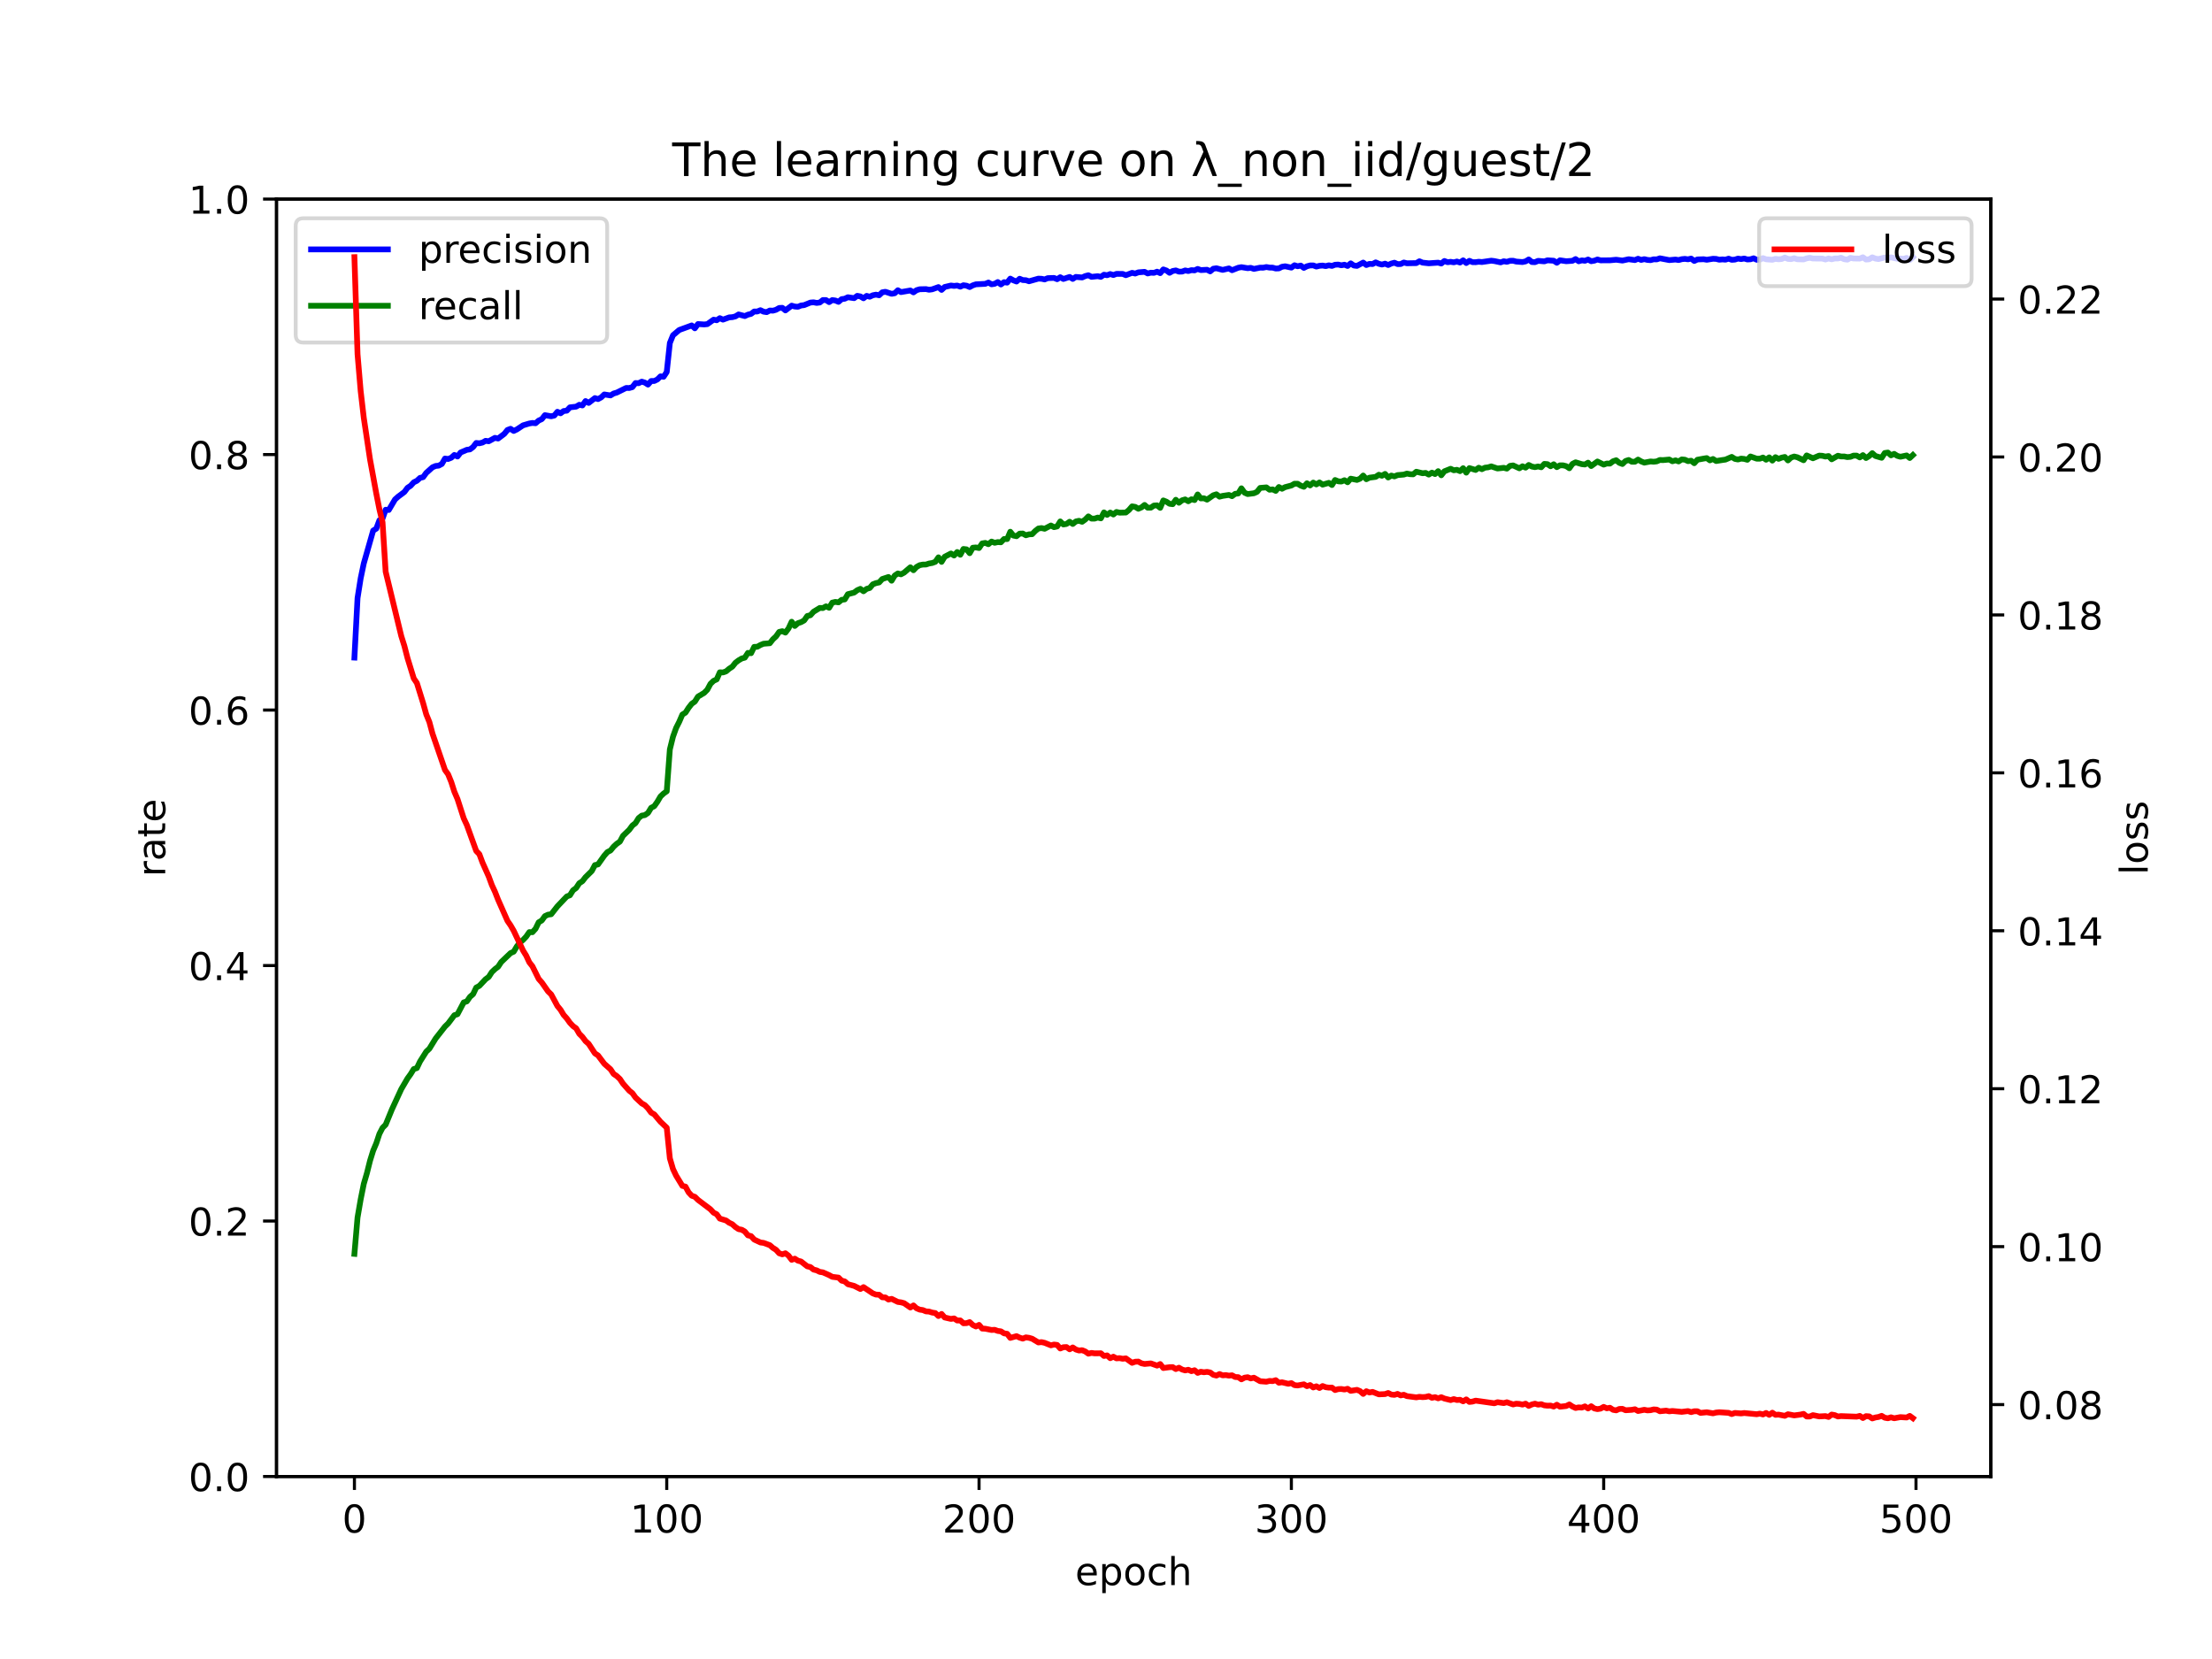 <?xml version="1.0" encoding="utf-8" standalone="no"?>
<!DOCTYPE svg PUBLIC "-//W3C//DTD SVG 1.1//EN"
  "http://www.w3.org/Graphics/SVG/1.1/DTD/svg11.dtd">
<!-- Created with matplotlib (https://matplotlib.org/) -->
<svg height="432pt" version="1.1" viewBox="0 0 576 432" width="576pt" xmlns="http://www.w3.org/2000/svg" xmlns:xlink="http://www.w3.org/1999/xlink">
 <defs>
  <style type="text/css">*{stroke-linecap:butt;stroke-linejoin:round;}</style>
 </defs>
 <g id="figure_1">
  <g id="patch_1">
   <path d="M 0 432 
L 576 432 
L 576 0 
L 0 0 
z
" style="fill:#ffffff;"/>
  </g>
  <g id="axes_1">
   <g id="patch_2">
    <path d="M 72 384.48 
L 518.4 384.48 
L 518.4 51.84 
L 72 51.84 
z
" style="fill:#ffffff;"/>
   </g>
   <g id="matplotlib.axis_1">
    <g id="xtick_1">
     <g id="line2d_1">
      <defs>
       <path d="M 0 0 
L 0 3.5 
" id="m8556d5508c" style="stroke:#000000;stroke-width:0.8;"/>
      </defs>
      <g>
       <use style="stroke:#000000;stroke-width:0.8;" x="92.291" xlink:href="#m8556d5508c" y="384.48"/>
      </g>
     </g>
     <g id="text_1">
      <!-- 0 -->
      <g transform="translate(89.11 399.078)scale(0.1 -0.1)">
       <defs>
        <path d="M 31.781 66.406 
Q 24.172 66.406 20.328 58.906 
Q 16.5 51.422 16.5 36.375 
Q 16.5 21.391 20.328 13.891 
Q 24.172 6.391 31.781 6.391 
Q 39.453 6.391 43.281 13.891 
Q 47.125 21.391 47.125 36.375 
Q 47.125 51.422 43.281 58.906 
Q 39.453 66.406 31.781 66.406 
z
M 31.781 74.219 
Q 44.047 74.219 50.516 64.516 
Q 56.984 54.828 56.984 36.375 
Q 56.984 17.969 50.516 8.266 
Q 44.047 -1.422 31.781 -1.422 
Q 19.531 -1.422 13.062 8.266 
Q 6.594 17.969 6.594 36.375 
Q 6.594 54.828 13.062 64.516 
Q 19.531 74.219 31.781 74.219 
z
" id="DejaVuSans-48"/>
       </defs>
       <use xlink:href="#DejaVuSans-48"/>
      </g>
     </g>
    </g>
    <g id="xtick_2">
     <g id="line2d_2">
      <g>
       <use style="stroke:#000000;stroke-width:0.8;" x="173.617" xlink:href="#m8556d5508c" y="384.48"/>
      </g>
     </g>
     <g id="text_2">
      <!-- 100 -->
      <g transform="translate(164.073 399.078)scale(0.1 -0.1)">
       <defs>
        <path d="M 12.406 8.297 
L 28.516 8.297 
L 28.516 63.922 
L 10.984 60.406 
L 10.984 69.391 
L 28.422 72.906 
L 38.281 72.906 
L 38.281 8.297 
L 54.391 8.297 
L 54.391 0 
L 12.406 0 
z
" id="DejaVuSans-49"/>
       </defs>
       <use xlink:href="#DejaVuSans-49"/>
       <use x="63.623" xlink:href="#DejaVuSans-48"/>
       <use x="127.246" xlink:href="#DejaVuSans-48"/>
      </g>
     </g>
    </g>
    <g id="xtick_3">
     <g id="line2d_3">
      <g>
       <use style="stroke:#000000;stroke-width:0.8;" x="254.943" xlink:href="#m8556d5508c" y="384.48"/>
      </g>
     </g>
     <g id="text_3">
      <!-- 200 -->
      <g transform="translate(245.4 399.078)scale(0.1 -0.1)">
       <defs>
        <path d="M 19.188 8.297 
L 53.609 8.297 
L 53.609 0 
L 7.328 0 
L 7.328 8.297 
Q 12.938 14.109 22.625 23.891 
Q 32.328 33.688 34.812 36.531 
Q 39.547 41.844 41.422 45.531 
Q 43.312 49.219 43.312 52.781 
Q 43.312 58.594 39.234 62.25 
Q 35.156 65.922 28.609 65.922 
Q 23.969 65.922 18.812 64.312 
Q 13.672 62.703 7.812 59.422 
L 7.812 69.391 
Q 13.766 71.781 18.938 73 
Q 24.125 74.219 28.422 74.219 
Q 39.75 74.219 46.484 68.547 
Q 53.219 62.891 53.219 53.422 
Q 53.219 48.922 51.531 44.891 
Q 49.859 40.875 45.406 35.406 
Q 44.188 33.984 37.641 27.219 
Q 31.109 20.453 19.188 8.297 
z
" id="DejaVuSans-50"/>
       </defs>
       <use xlink:href="#DejaVuSans-50"/>
       <use x="63.623" xlink:href="#DejaVuSans-48"/>
       <use x="127.246" xlink:href="#DejaVuSans-48"/>
      </g>
     </g>
    </g>
    <g id="xtick_4">
     <g id="line2d_4">
      <g>
       <use style="stroke:#000000;stroke-width:0.8;" x="336.27" xlink:href="#m8556d5508c" y="384.48"/>
      </g>
     </g>
     <g id="text_4">
      <!-- 300 -->
      <g transform="translate(326.726 399.078)scale(0.1 -0.1)">
       <defs>
        <path d="M 40.578 39.312 
Q 47.656 37.797 51.625 33 
Q 55.609 28.219 55.609 21.188 
Q 55.609 10.406 48.188 4.484 
Q 40.766 -1.422 27.094 -1.422 
Q 22.516 -1.422 17.656 -0.516 
Q 12.797 0.391 7.625 2.203 
L 7.625 11.719 
Q 11.719 9.328 16.594 8.109 
Q 21.484 6.891 26.812 6.891 
Q 36.078 6.891 40.938 10.547 
Q 45.797 14.203 45.797 21.188 
Q 45.797 27.641 41.281 31.266 
Q 36.766 34.906 28.719 34.906 
L 20.219 34.906 
L 20.219 43.016 
L 29.109 43.016 
Q 36.375 43.016 40.234 45.922 
Q 44.094 48.828 44.094 54.297 
Q 44.094 59.906 40.109 62.906 
Q 36.141 65.922 28.719 65.922 
Q 24.656 65.922 20.016 65.031 
Q 15.375 64.156 9.812 62.312 
L 9.812 71.094 
Q 15.438 72.656 20.344 73.438 
Q 25.25 74.219 29.594 74.219 
Q 40.828 74.219 47.359 69.109 
Q 53.906 64.016 53.906 55.328 
Q 53.906 49.266 50.438 45.094 
Q 46.969 40.922 40.578 39.312 
z
" id="DejaVuSans-51"/>
       </defs>
       <use xlink:href="#DejaVuSans-51"/>
       <use x="63.623" xlink:href="#DejaVuSans-48"/>
       <use x="127.246" xlink:href="#DejaVuSans-48"/>
      </g>
     </g>
    </g>
    <g id="xtick_5">
     <g id="line2d_5">
      <g>
       <use style="stroke:#000000;stroke-width:0.8;" x="417.596" xlink:href="#m8556d5508c" y="384.48"/>
      </g>
     </g>
     <g id="text_5">
      <!-- 400 -->
      <g transform="translate(408.052 399.078)scale(0.1 -0.1)">
       <defs>
        <path d="M 37.797 64.312 
L 12.891 25.391 
L 37.797 25.391 
z
M 35.203 72.906 
L 47.609 72.906 
L 47.609 25.391 
L 58.016 25.391 
L 58.016 17.188 
L 47.609 17.188 
L 47.609 0 
L 37.797 0 
L 37.797 17.188 
L 4.891 17.188 
L 4.891 26.703 
z
" id="DejaVuSans-52"/>
       </defs>
       <use xlink:href="#DejaVuSans-52"/>
       <use x="63.623" xlink:href="#DejaVuSans-48"/>
       <use x="127.246" xlink:href="#DejaVuSans-48"/>
      </g>
     </g>
    </g>
    <g id="xtick_6">
     <g id="line2d_6">
      <g>
       <use style="stroke:#000000;stroke-width:0.8;" x="498.922" xlink:href="#m8556d5508c" y="384.48"/>
      </g>
     </g>
     <g id="text_6">
      <!-- 500 -->
      <g transform="translate(489.379 399.078)scale(0.1 -0.1)">
       <defs>
        <path d="M 10.797 72.906 
L 49.516 72.906 
L 49.516 64.594 
L 19.828 64.594 
L 19.828 46.734 
Q 21.969 47.469 24.109 47.828 
Q 26.266 48.188 28.422 48.188 
Q 40.625 48.188 47.75 41.5 
Q 54.891 34.812 54.891 23.391 
Q 54.891 11.625 47.562 5.094 
Q 40.234 -1.422 26.906 -1.422 
Q 22.312 -1.422 17.547 -0.641 
Q 12.797 0.141 7.719 1.703 
L 7.719 11.625 
Q 12.109 9.234 16.797 8.062 
Q 21.484 6.891 26.703 6.891 
Q 35.156 6.891 40.078 11.328 
Q 45.016 15.766 45.016 23.391 
Q 45.016 31 40.078 35.438 
Q 35.156 39.891 26.703 39.891 
Q 22.75 39.891 18.812 39.016 
Q 14.891 38.141 10.797 36.281 
z
" id="DejaVuSans-53"/>
       </defs>
       <use xlink:href="#DejaVuSans-53"/>
       <use x="63.623" xlink:href="#DejaVuSans-48"/>
       <use x="127.246" xlink:href="#DejaVuSans-48"/>
      </g>
     </g>
    </g>
    <g id="text_7">
     <!-- epoch -->
     <g transform="translate(279.972 412.757)scale(0.1 -0.1)">
      <defs>
       <path d="M 56.203 29.594 
L 56.203 25.203 
L 14.891 25.203 
Q 15.484 15.922 20.484 11.062 
Q 25.484 6.203 34.422 6.203 
Q 39.594 6.203 44.453 7.469 
Q 49.312 8.734 54.109 11.281 
L 54.109 2.781 
Q 49.266 0.734 44.188 -0.344 
Q 39.109 -1.422 33.891 -1.422 
Q 20.797 -1.422 13.156 6.188 
Q 5.516 13.812 5.516 26.812 
Q 5.516 40.234 12.766 48.109 
Q 20.016 56 32.328 56 
Q 43.359 56 49.781 48.891 
Q 56.203 41.797 56.203 29.594 
z
M 47.219 32.234 
Q 47.125 39.594 43.094 43.984 
Q 39.062 48.391 32.422 48.391 
Q 24.906 48.391 20.391 44.141 
Q 15.875 39.891 15.188 32.172 
z
" id="DejaVuSans-101"/>
       <path d="M 18.109 8.203 
L 18.109 -20.797 
L 9.078 -20.797 
L 9.078 54.688 
L 18.109 54.688 
L 18.109 46.391 
Q 20.953 51.266 25.266 53.625 
Q 29.594 56 35.594 56 
Q 45.562 56 51.781 48.094 
Q 58.016 40.188 58.016 27.297 
Q 58.016 14.406 51.781 6.484 
Q 45.562 -1.422 35.594 -1.422 
Q 29.594 -1.422 25.266 0.953 
Q 20.953 3.328 18.109 8.203 
z
M 48.688 27.297 
Q 48.688 37.203 44.609 42.844 
Q 40.531 48.484 33.406 48.484 
Q 26.266 48.484 22.188 42.844 
Q 18.109 37.203 18.109 27.297 
Q 18.109 17.391 22.188 11.75 
Q 26.266 6.109 33.406 6.109 
Q 40.531 6.109 44.609 11.75 
Q 48.688 17.391 48.688 27.297 
z
" id="DejaVuSans-112"/>
       <path d="M 30.609 48.391 
Q 23.391 48.391 19.188 42.75 
Q 14.984 37.109 14.984 27.297 
Q 14.984 17.484 19.156 11.844 
Q 23.344 6.203 30.609 6.203 
Q 37.797 6.203 41.984 11.859 
Q 46.188 17.531 46.188 27.297 
Q 46.188 37.016 41.984 42.703 
Q 37.797 48.391 30.609 48.391 
z
M 30.609 56 
Q 42.328 56 49.016 48.375 
Q 55.719 40.766 55.719 27.297 
Q 55.719 13.875 49.016 6.219 
Q 42.328 -1.422 30.609 -1.422 
Q 18.844 -1.422 12.172 6.219 
Q 5.516 13.875 5.516 27.297 
Q 5.516 40.766 12.172 48.375 
Q 18.844 56 30.609 56 
z
" id="DejaVuSans-111"/>
       <path d="M 48.781 52.594 
L 48.781 44.188 
Q 44.969 46.297 41.141 47.344 
Q 37.312 48.391 33.406 48.391 
Q 24.656 48.391 19.812 42.844 
Q 14.984 37.312 14.984 27.297 
Q 14.984 17.281 19.812 11.734 
Q 24.656 6.203 33.406 6.203 
Q 37.312 6.203 41.141 7.25 
Q 44.969 8.297 48.781 10.406 
L 48.781 2.094 
Q 45.016 0.344 40.984 -0.531 
Q 36.969 -1.422 32.422 -1.422 
Q 20.062 -1.422 12.781 6.344 
Q 5.516 14.109 5.516 27.297 
Q 5.516 40.672 12.859 48.328 
Q 20.219 56 33.016 56 
Q 37.156 56 41.109 55.141 
Q 45.062 54.297 48.781 52.594 
z
" id="DejaVuSans-99"/>
       <path d="M 54.891 33.016 
L 54.891 0 
L 45.906 0 
L 45.906 32.719 
Q 45.906 40.484 42.875 44.328 
Q 39.844 48.188 33.797 48.188 
Q 26.516 48.188 22.312 43.547 
Q 18.109 38.922 18.109 30.906 
L 18.109 0 
L 9.078 0 
L 9.078 75.984 
L 18.109 75.984 
L 18.109 46.188 
Q 21.344 51.125 25.703 53.562 
Q 30.078 56 35.797 56 
Q 45.219 56 50.047 50.172 
Q 54.891 44.344 54.891 33.016 
z
" id="DejaVuSans-104"/>
      </defs>
      <use xlink:href="#DejaVuSans-101"/>
      <use x="61.523" xlink:href="#DejaVuSans-112"/>
      <use x="125" xlink:href="#DejaVuSans-111"/>
      <use x="186.182" xlink:href="#DejaVuSans-99"/>
      <use x="241.162" xlink:href="#DejaVuSans-104"/>
     </g>
    </g>
   </g>
   <g id="matplotlib.axis_2">
    <g id="ytick_1">
     <g id="line2d_7">
      <defs>
       <path d="M 0 0 
L -3.5 0 
" id="mfe150036f7" style="stroke:#000000;stroke-width:0.8;"/>
      </defs>
      <g>
       <use style="stroke:#000000;stroke-width:0.8;" x="72" xlink:href="#mfe150036f7" y="384.48"/>
      </g>
     </g>
     <g id="text_8">
      <!-- 0.0 -->
      <g transform="translate(49.097 388.279)scale(0.1 -0.1)">
       <defs>
        <path d="M 10.688 12.406 
L 21 12.406 
L 21 0 
L 10.688 0 
z
" id="DejaVuSans-46"/>
       </defs>
       <use xlink:href="#DejaVuSans-48"/>
       <use x="63.623" xlink:href="#DejaVuSans-46"/>
       <use x="95.41" xlink:href="#DejaVuSans-48"/>
      </g>
     </g>
    </g>
    <g id="ytick_2">
     <g id="line2d_8">
      <g>
       <use style="stroke:#000000;stroke-width:0.8;" x="72" xlink:href="#mfe150036f7" y="317.952"/>
      </g>
     </g>
     <g id="text_9">
      <!-- 0.2 -->
      <g transform="translate(49.097 321.751)scale(0.1 -0.1)">
       <use xlink:href="#DejaVuSans-48"/>
       <use x="63.623" xlink:href="#DejaVuSans-46"/>
       <use x="95.41" xlink:href="#DejaVuSans-50"/>
      </g>
     </g>
    </g>
    <g id="ytick_3">
     <g id="line2d_9">
      <g>
       <use style="stroke:#000000;stroke-width:0.8;" x="72" xlink:href="#mfe150036f7" y="251.424"/>
      </g>
     </g>
     <g id="text_10">
      <!-- 0.4 -->
      <g transform="translate(49.097 255.223)scale(0.1 -0.1)">
       <use xlink:href="#DejaVuSans-48"/>
       <use x="63.623" xlink:href="#DejaVuSans-46"/>
       <use x="95.41" xlink:href="#DejaVuSans-52"/>
      </g>
     </g>
    </g>
    <g id="ytick_4">
     <g id="line2d_10">
      <g>
       <use style="stroke:#000000;stroke-width:0.8;" x="72" xlink:href="#mfe150036f7" y="184.896"/>
      </g>
     </g>
     <g id="text_11">
      <!-- 0.6 -->
      <g transform="translate(49.097 188.695)scale(0.1 -0.1)">
       <defs>
        <path d="M 33.016 40.375 
Q 26.375 40.375 22.484 35.828 
Q 18.609 31.297 18.609 23.391 
Q 18.609 15.531 22.484 10.953 
Q 26.375 6.391 33.016 6.391 
Q 39.656 6.391 43.531 10.953 
Q 47.406 15.531 47.406 23.391 
Q 47.406 31.297 43.531 35.828 
Q 39.656 40.375 33.016 40.375 
z
M 52.594 71.297 
L 52.594 62.312 
Q 48.875 64.062 45.094 64.984 
Q 41.312 65.922 37.594 65.922 
Q 27.828 65.922 22.672 59.328 
Q 17.531 52.734 16.797 39.406 
Q 19.672 43.656 24.016 45.922 
Q 28.375 48.188 33.594 48.188 
Q 44.578 48.188 50.953 41.516 
Q 57.328 34.859 57.328 23.391 
Q 57.328 12.156 50.688 5.359 
Q 44.047 -1.422 33.016 -1.422 
Q 20.359 -1.422 13.672 8.266 
Q 6.984 17.969 6.984 36.375 
Q 6.984 53.656 15.188 63.938 
Q 23.391 74.219 37.203 74.219 
Q 40.922 74.219 44.703 73.484 
Q 48.484 72.75 52.594 71.297 
z
" id="DejaVuSans-54"/>
       </defs>
       <use xlink:href="#DejaVuSans-48"/>
       <use x="63.623" xlink:href="#DejaVuSans-46"/>
       <use x="95.41" xlink:href="#DejaVuSans-54"/>
      </g>
     </g>
    </g>
    <g id="ytick_5">
     <g id="line2d_11">
      <g>
       <use style="stroke:#000000;stroke-width:0.8;" x="72" xlink:href="#mfe150036f7" y="118.368"/>
      </g>
     </g>
     <g id="text_12">
      <!-- 0.8 -->
      <g transform="translate(49.097 122.167)scale(0.1 -0.1)">
       <defs>
        <path d="M 31.781 34.625 
Q 24.75 34.625 20.719 30.859 
Q 16.703 27.094 16.703 20.516 
Q 16.703 13.922 20.719 10.156 
Q 24.75 6.391 31.781 6.391 
Q 38.812 6.391 42.859 10.172 
Q 46.922 13.969 46.922 20.516 
Q 46.922 27.094 42.891 30.859 
Q 38.875 34.625 31.781 34.625 
z
M 21.922 38.812 
Q 15.578 40.375 12.031 44.719 
Q 8.5 49.078 8.5 55.328 
Q 8.5 64.062 14.719 69.141 
Q 20.953 74.219 31.781 74.219 
Q 42.672 74.219 48.875 69.141 
Q 55.078 64.062 55.078 55.328 
Q 55.078 49.078 51.531 44.719 
Q 48 40.375 41.703 38.812 
Q 48.828 37.156 52.797 32.312 
Q 56.781 27.484 56.781 20.516 
Q 56.781 9.906 50.312 4.234 
Q 43.844 -1.422 31.781 -1.422 
Q 19.734 -1.422 13.25 4.234 
Q 6.781 9.906 6.781 20.516 
Q 6.781 27.484 10.781 32.312 
Q 14.797 37.156 21.922 38.812 
z
M 18.312 54.391 
Q 18.312 48.734 21.844 45.562 
Q 25.391 42.391 31.781 42.391 
Q 38.141 42.391 41.719 45.562 
Q 45.312 48.734 45.312 54.391 
Q 45.312 60.062 41.719 63.234 
Q 38.141 66.406 31.781 66.406 
Q 25.391 66.406 21.844 63.234 
Q 18.312 60.062 18.312 54.391 
z
" id="DejaVuSans-56"/>
       </defs>
       <use xlink:href="#DejaVuSans-48"/>
       <use x="63.623" xlink:href="#DejaVuSans-46"/>
       <use x="95.41" xlink:href="#DejaVuSans-56"/>
      </g>
     </g>
    </g>
    <g id="ytick_6">
     <g id="line2d_12">
      <g>
       <use style="stroke:#000000;stroke-width:0.8;" x="72" xlink:href="#mfe150036f7" y="51.84"/>
      </g>
     </g>
     <g id="text_13">
      <!-- 1.0 -->
      <g transform="translate(49.097 55.639)scale(0.1 -0.1)">
       <use xlink:href="#DejaVuSans-49"/>
       <use x="63.623" xlink:href="#DejaVuSans-46"/>
       <use x="95.41" xlink:href="#DejaVuSans-48"/>
      </g>
     </g>
    </g>
    <g id="text_14">
     <!-- rate -->
     <g transform="translate(43.017 228.316)rotate(-90)scale(0.1 -0.1)">
      <defs>
       <path d="M 41.109 46.297 
Q 39.594 47.172 37.812 47.578 
Q 36.031 48 33.891 48 
Q 26.266 48 22.188 43.047 
Q 18.109 38.094 18.109 28.812 
L 18.109 0 
L 9.078 0 
L 9.078 54.688 
L 18.109 54.688 
L 18.109 46.188 
Q 20.953 51.172 25.484 53.578 
Q 30.031 56 36.531 56 
Q 37.453 56 38.578 55.875 
Q 39.703 55.766 41.062 55.516 
z
" id="DejaVuSans-114"/>
       <path d="M 34.281 27.484 
Q 23.391 27.484 19.188 25 
Q 14.984 22.516 14.984 16.5 
Q 14.984 11.719 18.141 8.906 
Q 21.297 6.109 26.703 6.109 
Q 34.188 6.109 38.703 11.406 
Q 43.219 16.703 43.219 25.484 
L 43.219 27.484 
z
M 52.203 31.203 
L 52.203 0 
L 43.219 0 
L 43.219 8.297 
Q 40.141 3.328 35.547 0.953 
Q 30.953 -1.422 24.312 -1.422 
Q 15.922 -1.422 10.953 3.297 
Q 6 8.016 6 15.922 
Q 6 25.141 12.172 29.828 
Q 18.359 34.516 30.609 34.516 
L 43.219 34.516 
L 43.219 35.406 
Q 43.219 41.609 39.141 45 
Q 35.062 48.391 27.688 48.391 
Q 23 48.391 18.547 47.266 
Q 14.109 46.141 10.016 43.891 
L 10.016 52.203 
Q 14.938 54.109 19.578 55.047 
Q 24.219 56 28.609 56 
Q 40.484 56 46.344 49.844 
Q 52.203 43.703 52.203 31.203 
z
" id="DejaVuSans-97"/>
       <path d="M 18.312 70.219 
L 18.312 54.688 
L 36.812 54.688 
L 36.812 47.703 
L 18.312 47.703 
L 18.312 18.016 
Q 18.312 11.328 20.141 9.422 
Q 21.969 7.516 27.594 7.516 
L 36.812 7.516 
L 36.812 0 
L 27.594 0 
Q 17.188 0 13.234 3.875 
Q 9.281 7.766 9.281 18.016 
L 9.281 47.703 
L 2.688 47.703 
L 2.688 54.688 
L 9.281 54.688 
L 9.281 70.219 
z
" id="DejaVuSans-116"/>
      </defs>
      <use xlink:href="#DejaVuSans-114"/>
      <use x="41.113" xlink:href="#DejaVuSans-97"/>
      <use x="102.393" xlink:href="#DejaVuSans-116"/>
      <use x="141.602" xlink:href="#DejaVuSans-101"/>
     </g>
    </g>
   </g>
   <g id="line2d_13">
    <path clip-path="url(#p2cbc4dc6ce)" d="M 92.291 171.232 
L 93.104 155.728 
L 93.917 150.607 
L 94.731 146.71 
L 97.17 138.162 
L 97.984 137.655 
L 98.797 135.475 
L 99.61 135.048 
L 100.424 132.733 
L 101.237 132.8 
L 102.863 130.055 
L 103.677 129.325 
L 105.303 128.11 
L 106.116 127.023 
L 106.93 126.487 
L 107.743 125.59 
L 108.556 125.195 
L 109.369 124.445 
L 110.183 124.246 
L 110.996 123.137 
L 112.622 121.683 
L 113.436 121.337 
L 114.249 121.252 
L 115.062 120.809 
L 115.876 119.403 
L 116.689 119.522 
L 117.502 119.2 
L 118.315 118.466 
L 119.129 118.87 
L 119.942 117.826 
L 121.568 117.128 
L 122.382 117.02 
L 123.195 116.408 
L 124.008 115.349 
L 124.821 115.433 
L 125.635 115.241 
L 126.448 114.786 
L 127.261 114.905 
L 128.888 114.012 
L 129.701 114.197 
L 131.328 112.968 
L 132.141 111.961 
L 132.954 111.66 
L 133.767 112.217 
L 134.581 111.828 
L 136.207 110.754 
L 137.834 110.273 
L 138.647 110.135 
L 139.46 110.21 
L 140.273 109.513 
L 141.087 109.142 
L 141.9 108.106 
L 143.526 108.399 
L 144.34 108.208 
L 145.153 107.226 
L 145.966 107.621 
L 146.78 107.025 
L 147.593 106.942 
L 148.406 106.073 
L 150.033 105.888 
L 150.846 105.403 
L 151.659 105.577 
L 152.472 104.436 
L 153.286 104.921 
L 154.912 103.663 
L 155.725 103.922 
L 156.539 103.482 
L 157.352 102.714 
L 158.978 102.969 
L 159.792 102.464 
L 160.605 102.23 
L 163.045 101.02 
L 163.858 101.038 
L 164.671 100.805 
L 165.485 99.747 
L 166.298 99.779 
L 167.111 99.379 
L 167.924 99.631 
L 168.738 100.149 
L 169.551 99.214 
L 170.364 99.213 
L 171.177 98.808 
L 171.991 98.004 
L 172.804 98.11 
L 173.617 96.878 
L 174.43 89.313 
L 175.244 87.304 
L 176.87 85.93 
L 180.123 84.74 
L 180.937 85.492 
L 181.75 84.383 
L 183.376 84.484 
L 184.19 84.401 
L 185.816 83.242 
L 186.629 83.39 
L 187.443 82.848 
L 188.256 83.233 
L 189.882 82.643 
L 190.696 82.587 
L 191.509 82.386 
L 192.322 81.878 
L 193.949 82.304 
L 194.762 81.931 
L 195.575 81.735 
L 196.389 81.112 
L 197.202 81.112 
L 198.015 80.772 
L 198.828 81.158 
L 199.642 81.282 
L 200.455 80.857 
L 201.268 80.899 
L 202.081 80.665 
L 202.895 80.197 
L 203.708 80.153 
L 204.521 80.827 
L 206.148 79.592 
L 206.961 79.819 
L 207.774 79.887 
L 208.588 79.553 
L 209.401 79.452 
L 211.027 78.79 
L 211.841 78.721 
L 212.654 78.88 
L 213.467 78.776 
L 214.28 78.131 
L 215.094 78.141 
L 215.907 78.674 
L 216.72 78.14 
L 217.533 78.253 
L 218.347 78.603 
L 219.16 77.897 
L 219.973 77.788 
L 220.786 77.397 
L 222.413 77.64 
L 223.226 77.029 
L 224.039 77.185 
L 224.853 77.673 
L 225.666 77.042 
L 226.479 77.264 
L 227.293 76.883 
L 228.106 76.726 
L 228.919 76.891 
L 229.732 76.124 
L 230.546 75.979 
L 232.172 76.507 
L 232.985 76.358 
L 233.799 75.584 
L 234.612 76.062 
L 237.052 75.64 
L 237.865 76.13 
L 238.678 75.56 
L 239.491 75.321 
L 241.118 75.281 
L 241.931 75.449 
L 242.745 75.337 
L 244.371 74.755 
L 245.184 75.489 
L 245.998 74.727 
L 247.624 74.348 
L 248.437 74.45 
L 249.251 74.357 
L 250.064 74.644 
L 250.877 74.276 
L 251.69 74.392 
L 252.504 74.745 
L 253.317 74.304 
L 254.13 74.034 
L 256.57 73.911 
L 257.383 73.571 
L 258.197 74.035 
L 259.01 73.9 
L 259.823 73.448 
L 260.636 74.076 
L 261.45 73.474 
L 262.263 73.597 
L 263.076 72.549 
L 263.889 73.001 
L 264.703 73.31 
L 265.516 72.586 
L 266.329 72.928 
L 267.142 72.966 
L 267.956 73.242 
L 270.395 72.555 
L 271.209 72.591 
L 272.022 72.764 
L 272.835 72.429 
L 274.462 72.372 
L 275.275 72.706 
L 276.088 72.188 
L 276.902 72.643 
L 278.528 72.115 
L 279.341 72.627 
L 280.155 72.108 
L 281.781 72.251 
L 282.594 71.891 
L 283.408 71.672 
L 284.221 72.092 
L 285.847 71.919 
L 286.661 72.09 
L 287.474 71.533 
L 288.287 71.67 
L 289.101 71.361 
L 289.914 71.619 
L 290.727 71.316 
L 292.354 71.329 
L 293.167 71.662 
L 294.793 71.042 
L 295.607 71.23 
L 296.42 70.918 
L 298.046 70.786 
L 298.86 71.205 
L 299.673 71.006 
L 300.486 71.051 
L 301.299 70.745 
L 302.113 71.129 
L 302.926 70.158 
L 303.739 70.441 
L 304.553 71.04 
L 305.366 70.564 
L 306.179 70.418 
L 306.992 70.734 
L 307.806 70.723 
L 308.619 70.42 
L 309.432 70.583 
L 310.245 70.345 
L 311.059 70.405 
L 311.872 70.029 
L 312.685 70.327 
L 314.312 70.241 
L 315.125 70.662 
L 315.938 69.977 
L 316.751 69.857 
L 318.378 70.279 
L 320.005 69.895 
L 320.818 70.363 
L 322.444 69.718 
L 323.258 69.567 
L 324.884 69.835 
L 325.697 69.747 
L 326.511 70.02 
L 328.137 69.695 
L 328.95 69.705 
L 329.764 69.536 
L 330.577 69.681 
L 331.39 69.693 
L 332.203 69.921 
L 333.017 69.887 
L 333.83 69.469 
L 334.643 69.338 
L 336.27 69.689 
L 337.083 69.073 
L 337.896 69.332 
L 338.71 69.155 
L 339.523 69.755 
L 340.336 69.334 
L 341.149 69.122 
L 341.963 69.111 
L 342.776 69.412 
L 343.589 69.215 
L 344.402 69.149 
L 345.216 69.297 
L 346.029 69.083 
L 346.842 69.243 
L 347.655 68.938 
L 348.469 68.893 
L 349.282 69.081 
L 350.095 68.929 
L 350.909 69.257 
L 351.722 68.577 
L 352.535 69.14 
L 353.348 69.242 
L 354.975 68.373 
L 355.788 69.012 
L 356.601 68.715 
L 357.415 68.755 
L 358.228 68.32 
L 359.041 68.688 
L 359.854 68.888 
L 360.668 68.657 
L 361.481 69.007 
L 362.294 68.625 
L 363.107 68.407 
L 363.921 68.767 
L 364.734 68.758 
L 365.547 68.357 
L 366.361 68.558 
L 367.987 68.523 
L 368.8 68.514 
L 369.614 68.034 
L 370.427 68.388 
L 372.053 68.563 
L 374.493 68.396 
L 375.306 68.62 
L 376.12 67.963 
L 376.933 68.28 
L 377.746 68.179 
L 378.559 68.31 
L 379.373 68.102 
L 380.186 68.369 
L 380.999 67.792 
L 381.812 68.491 
L 382.626 67.914 
L 383.439 68.264 
L 384.252 68.272 
L 385.066 68.158 
L 385.879 68.233 
L 388.319 67.884 
L 389.132 67.981 
L 390.758 68.321 
L 391.572 68.033 
L 392.385 68.18 
L 393.198 67.915 
L 394.011 67.899 
L 394.825 68.115 
L 396.451 68.236 
L 397.264 68.065 
L 398.078 67.559 
L 398.891 68.228 
L 399.704 68.27 
L 400.518 67.922 
L 402.144 68.058 
L 402.957 67.787 
L 404.584 67.894 
L 405.397 68.421 
L 406.21 67.782 
L 407.837 68.022 
L 409.463 67.913 
L 410.277 67.46 
L 411.09 68.037 
L 411.903 67.799 
L 412.716 67.902 
L 413.53 67.58 
L 414.343 68.015 
L 415.156 67.877 
L 415.97 67.572 
L 416.783 67.796 
L 419.223 67.785 
L 420.849 67.632 
L 422.476 67.849 
L 424.102 67.503 
L 425.729 67.727 
L 426.542 67.374 
L 427.355 67.684 
L 428.168 67.48 
L 428.982 67.681 
L 429.795 67.745 
L 430.608 67.528 
L 431.422 67.541 
L 432.235 67.263 
L 434.675 67.73 
L 436.301 67.586 
L 437.114 67.718 
L 437.928 67.491 
L 438.741 67.412 
L 439.554 67.525 
L 440.367 67.331 
L 441.181 67.953 
L 441.994 67.565 
L 443.62 67.502 
L 444.434 67.643 
L 446.06 67.385 
L 446.874 67.419 
L 447.687 67.627 
L 448.5 67.55 
L 449.313 67.616 
L 450.127 67.356 
L 450.94 67.656 
L 451.753 67.598 
L 452.566 67.337 
L 453.38 67.467 
L 454.193 67.316 
L 455.006 67.566 
L 455.819 67.517 
L 456.633 67.26 
L 457.446 67.648 
L 458.259 67.611 
L 459.072 67.217 
L 459.886 67.516 
L 461.512 67.648 
L 462.326 67.402 
L 463.139 67.516 
L 463.952 67.439 
L 464.765 67.076 
L 465.579 67.416 
L 466.392 67.471 
L 467.205 67.245 
L 468.018 67.509 
L 469.645 67.551 
L 470.458 67.274 
L 471.271 67.129 
L 472.085 67.313 
L 474.524 67.332 
L 475.338 67.571 
L 476.151 67.306 
L 476.964 67.516 
L 477.778 67.302 
L 478.591 67.307 
L 479.404 67.116 
L 480.217 67.491 
L 481.031 67.614 
L 481.844 67.151 
L 482.657 67.308 
L 484.284 67.336 
L 485.097 66.993 
L 485.91 67.582 
L 486.723 67.517 
L 487.537 67.01 
L 488.35 67.333 
L 489.163 67.461 
L 490.79 67.05 
L 491.603 67.183 
L 492.416 67.018 
L 494.043 67.369 
L 494.856 67.31 
L 495.669 67.415 
L 496.483 67.161 
L 497.296 67.704 
L 498.109 66.952 
L 498.109 66.952 
" style="fill:none;stroke:#0000ff;stroke-linecap:square;stroke-width:1.5;"/>
   </g>
   <g id="line2d_14">
    <path clip-path="url(#p2cbc4dc6ce)" d="M 92.291 326.502 
L 93.104 317.033 
L 93.917 312.319 
L 94.731 308.272 
L 95.544 305.491 
L 96.357 302.246 
L 97.17 299.626 
L 97.984 297.709 
L 98.797 295.255 
L 99.61 293.683 
L 100.424 292.864 
L 102.05 288.896 
L 104.49 283.604 
L 106.116 280.825 
L 106.93 279.7 
L 107.743 278.376 
L 108.556 278.13 
L 109.369 276.418 
L 110.996 273.843 
L 111.809 273.081 
L 113.436 270.425 
L 115.876 267.311 
L 116.689 266.521 
L 118.315 264.357 
L 119.129 264.099 
L 120.755 261.018 
L 121.568 260.757 
L 122.382 259.573 
L 123.195 258.873 
L 124.008 257.155 
L 124.821 256.715 
L 126.448 254.984 
L 127.261 254.398 
L 128.074 253.135 
L 128.888 252.355 
L 129.701 251.746 
L 130.514 250.511 
L 132.954 248.181 
L 133.767 247.818 
L 134.581 246.449 
L 135.394 245.44 
L 136.207 244.754 
L 137.02 243.893 
L 137.834 242.718 
L 138.647 242.747 
L 139.46 241.836 
L 140.273 240.165 
L 141.087 239.683 
L 141.9 238.553 
L 142.713 238.175 
L 143.526 238.068 
L 145.153 236.001 
L 147.593 233.434 
L 148.406 233.128 
L 149.219 231.827 
L 150.033 231.226 
L 150.846 229.985 
L 151.659 229.46 
L 152.472 228.411 
L 154.099 226.806 
L 154.912 225.27 
L 155.725 225.092 
L 157.352 222.808 
L 158.165 221.877 
L 158.978 221.467 
L 159.792 220.466 
L 160.605 219.714 
L 161.418 219.156 
L 162.232 217.641 
L 163.858 216.068 
L 164.671 214.969 
L 165.485 214.332 
L 166.298 213.021 
L 167.111 212.386 
L 167.924 212.252 
L 168.738 211.688 
L 169.551 210.356 
L 170.364 209.935 
L 171.177 208.779 
L 171.991 207.391 
L 172.804 206.626 
L 173.617 206.047 
L 174.43 195.138 
L 175.244 191.839 
L 176.057 189.566 
L 176.87 187.955 
L 177.684 186.067 
L 178.497 185.574 
L 179.31 184.306 
L 180.123 183.266 
L 180.937 182.696 
L 181.75 181.395 
L 183.376 180.418 
L 184.19 179.584 
L 185.003 178.07 
L 185.816 177.289 
L 186.629 176.909 
L 187.443 175.065 
L 188.256 175.103 
L 189.069 174.82 
L 189.882 174.132 
L 190.696 173.597 
L 191.509 172.581 
L 192.322 171.958 
L 193.136 171.475 
L 193.949 171.25 
L 194.762 170.008 
L 195.575 170.095 
L 196.389 168.446 
L 197.202 168.417 
L 198.015 167.956 
L 198.828 167.626 
L 200.455 167.498 
L 201.268 166.468 
L 202.081 165.719 
L 202.895 164.553 
L 203.708 164.36 
L 204.521 164.723 
L 205.334 163.642 
L 206.148 161.897 
L 206.961 163 
L 207.774 162.275 
L 208.588 162.013 
L 209.401 161.563 
L 210.214 160.402 
L 211.027 160.209 
L 211.841 159.301 
L 213.467 158.306 
L 214.28 158.333 
L 215.094 157.89 
L 215.907 158.259 
L 216.72 156.92 
L 217.533 156.734 
L 218.347 156.856 
L 219.16 156.198 
L 219.973 156.084 
L 220.786 154.723 
L 222.413 154.307 
L 223.226 153.69 
L 224.039 153.336 
L 224.853 153.964 
L 225.666 153.344 
L 226.479 153.108 
L 227.293 152.148 
L 228.106 151.837 
L 228.919 151.668 
L 229.732 150.782 
L 231.359 150.244 
L 232.172 151.217 
L 232.985 149.868 
L 233.799 149.325 
L 234.612 149.554 
L 235.425 149.117 
L 237.052 147.723 
L 237.865 148.485 
L 238.678 147.624 
L 239.491 147.172 
L 240.305 147.013 
L 241.118 147.002 
L 241.931 146.733 
L 242.745 146.599 
L 243.558 146.3 
L 244.371 145.127 
L 245.184 146.313 
L 245.998 144.973 
L 247.624 144.123 
L 248.437 144.655 
L 249.251 143.747 
L 250.064 144.458 
L 250.877 142.954 
L 251.69 143.049 
L 252.504 144.048 
L 253.317 142.624 
L 254.13 142.555 
L 254.943 142.707 
L 255.757 141.506 
L 256.57 141.371 
L 257.383 141.709 
L 258.197 141.022 
L 259.01 141.34 
L 259.823 141.158 
L 260.636 141.212 
L 261.45 140.357 
L 262.263 140.374 
L 263.076 138.464 
L 263.889 139.465 
L 264.703 139.626 
L 265.516 138.956 
L 266.329 138.929 
L 267.142 139.387 
L 267.956 139.134 
L 268.769 139.103 
L 269.582 138.265 
L 270.395 137.622 
L 271.209 137.509 
L 272.022 137.689 
L 273.649 136.837 
L 274.462 137.271 
L 275.275 137.086 
L 276.088 135.78 
L 276.902 136.567 
L 277.715 136.438 
L 278.528 135.859 
L 279.341 136.438 
L 280.155 135.778 
L 280.968 135.611 
L 281.781 135.875 
L 282.594 135.285 
L 283.408 134.466 
L 284.221 135.042 
L 285.034 135.048 
L 285.847 134.774 
L 286.661 134.975 
L 287.474 133.427 
L 288.287 134.068 
L 289.101 133.467 
L 289.914 133.973 
L 290.727 133.313 
L 291.54 133.498 
L 293.167 133.462 
L 293.98 132.8 
L 294.793 131.855 
L 295.607 131.989 
L 296.42 132.483 
L 297.233 132.128 
L 298.046 131.484 
L 298.86 132.209 
L 299.673 132.197 
L 300.486 131.646 
L 301.299 131.592 
L 302.113 132.241 
L 302.926 130.313 
L 303.739 130.638 
L 304.553 131.184 
L 305.366 131.287 
L 306.179 130.14 
L 306.992 130.914 
L 307.806 130.284 
L 308.619 130.046 
L 309.432 130.526 
L 310.245 130.01 
L 311.059 130.22 
L 311.872 128.752 
L 312.685 129.787 
L 313.498 129.745 
L 314.312 130.107 
L 315.938 128.969 
L 316.751 128.712 
L 317.565 129.334 
L 318.378 129.126 
L 320.005 128.883 
L 320.818 129.201 
L 321.631 128.591 
L 322.444 128.496 
L 323.258 127.15 
L 324.071 128.291 
L 324.884 128.652 
L 326.511 128.444 
L 327.324 128.089 
L 328.137 127.051 
L 329.764 126.915 
L 330.577 127.521 
L 331.39 127.437 
L 332.203 127.822 
L 333.017 126.819 
L 333.83 127.274 
L 334.643 126.849 
L 336.27 126.421 
L 337.083 125.957 
L 337.896 125.963 
L 338.71 126.461 
L 339.523 126.756 
L 340.336 125.848 
L 341.149 126.405 
L 341.963 125.666 
L 342.776 126.142 
L 343.589 125.627 
L 344.402 126.199 
L 346.029 125.734 
L 346.842 126.301 
L 347.655 124.995 
L 348.469 125.334 
L 349.282 125.398 
L 350.095 125.046 
L 350.909 125.579 
L 351.722 124.645 
L 353.348 124.972 
L 354.162 124.649 
L 354.975 123.828 
L 355.788 124.786 
L 356.601 124.386 
L 358.228 124.174 
L 359.041 123.623 
L 359.854 123.889 
L 360.668 123.405 
L 361.481 124.338 
L 362.294 123.837 
L 363.107 124.052 
L 363.921 123.717 
L 365.547 123.58 
L 366.361 123.319 
L 367.174 123.476 
L 367.987 123.513 
L 368.8 122.836 
L 370.427 123.23 
L 371.24 123.144 
L 372.053 123.586 
L 372.867 123.07 
L 373.68 123.444 
L 374.493 122.692 
L 375.306 123.76 
L 376.12 122.723 
L 377.746 122.07 
L 378.559 122.457 
L 379.373 122.337 
L 380.186 122.682 
L 380.999 121.915 
L 381.812 123.079 
L 382.626 121.893 
L 384.252 122.375 
L 385.066 121.79 
L 385.879 122.175 
L 386.692 121.781 
L 387.505 121.692 
L 388.319 121.444 
L 389.945 121.993 
L 391.572 121.817 
L 392.385 122.027 
L 393.198 121.312 
L 394.011 121.193 
L 395.638 121.947 
L 396.451 121.415 
L 397.264 121.774 
L 398.078 121.073 
L 398.891 121.489 
L 399.704 121.648 
L 400.518 121.461 
L 401.331 121.672 
L 402.144 120.796 
L 402.957 120.866 
L 403.771 121.41 
L 404.584 120.894 
L 405.397 121.642 
L 406.21 121.171 
L 407.024 121.177 
L 407.837 121.385 
L 408.65 121.93 
L 409.463 120.795 
L 410.277 120.38 
L 411.903 120.869 
L 412.716 120.957 
L 413.53 120.479 
L 414.343 121.354 
L 415.97 120.173 
L 417.596 120.986 
L 418.409 120.698 
L 419.223 120.726 
L 420.036 120.114 
L 420.849 119.845 
L 421.662 120.52 
L 422.476 120.826 
L 423.289 120.045 
L 424.102 119.781 
L 424.915 120.238 
L 425.729 120.233 
L 426.542 119.675 
L 427.355 120.151 
L 428.168 120.47 
L 429.795 120.165 
L 430.608 120.235 
L 431.422 120.137 
L 432.235 119.776 
L 433.048 119.812 
L 434.675 119.663 
L 435.488 120.113 
L 436.301 119.873 
L 437.114 120.154 
L 437.928 119.633 
L 438.741 119.707 
L 439.554 120.081 
L 440.367 119.966 
L 441.181 120.622 
L 441.994 119.716 
L 443.62 119.417 
L 444.434 119.288 
L 445.247 119.872 
L 446.06 119.517 
L 446.874 120.049 
L 448.5 119.79 
L 449.313 119.678 
L 450.94 118.972 
L 451.753 119.494 
L 452.566 119.654 
L 453.38 119.422 
L 454.193 119.505 
L 455.006 119.729 
L 455.819 118.865 
L 457.446 119.438 
L 458.259 119.442 
L 459.072 119.141 
L 459.886 119.709 
L 460.699 119.1 
L 461.512 119.939 
L 462.326 119.05 
L 463.139 119.486 
L 463.952 119.165 
L 464.765 118.991 
L 465.579 119.893 
L 466.392 119.142 
L 467.205 118.874 
L 468.018 119.066 
L 469.645 119.84 
L 470.458 118.59 
L 472.085 119.333 
L 473.711 118.634 
L 474.524 118.687 
L 475.338 118.89 
L 476.151 118.747 
L 476.964 119.603 
L 478.591 118.671 
L 479.404 118.863 
L 480.217 118.86 
L 481.031 119.025 
L 481.844 118.957 
L 482.657 118.636 
L 483.47 118.642 
L 484.284 119.112 
L 485.097 118.51 
L 485.91 119.267 
L 486.723 118.762 
L 487.537 118.001 
L 488.35 118.736 
L 489.976 119.208 
L 490.79 117.963 
L 491.603 117.846 
L 492.416 118.571 
L 493.23 118.185 
L 494.043 118.7 
L 494.856 118.937 
L 496.483 118.592 
L 497.296 119.261 
L 498.109 118.498 
L 498.109 118.498 
" style="fill:none;stroke:#008000;stroke-linecap:square;stroke-width:1.5;"/>
   </g>
   <g id="patch_3">
    <path d="M 72 384.48 
L 72 51.84 
" style="fill:none;stroke:#000000;stroke-linecap:square;stroke-linejoin:miter;stroke-width:0.8;"/>
   </g>
   <g id="patch_4">
    <path d="M 518.4 384.48 
L 518.4 51.84 
" style="fill:none;stroke:#000000;stroke-linecap:square;stroke-linejoin:miter;stroke-width:0.8;"/>
   </g>
   <g id="patch_5">
    <path d="M 72 384.48 
L 518.4 384.48 
" style="fill:none;stroke:#000000;stroke-linecap:square;stroke-linejoin:miter;stroke-width:0.8;"/>
   </g>
   <g id="patch_6">
    <path d="M 72 51.84 
L 518.4 51.84 
" style="fill:none;stroke:#000000;stroke-linecap:square;stroke-linejoin:miter;stroke-width:0.8;"/>
   </g>
   <g id="legend_1">
    <g id="patch_7">
     <path d="M 79 89.196 
L 156.108 89.196 
Q 158.108 89.196 158.108 87.196 
L 158.108 58.84 
Q 158.108 56.84 156.108 56.84 
L 79 56.84 
Q 77 56.84 77 58.84 
L 77 87.196 
Q 77 89.196 79 89.196 
z
" style="fill:#ffffff;opacity:0.8;stroke:#cccccc;stroke-linejoin:miter;"/>
    </g>
    <g id="line2d_15">
     <path d="M 81 64.938 
L 101 64.938 
" style="fill:none;stroke:#0000ff;stroke-linecap:square;stroke-width:1.5;"/>
    </g>
    <g id="line2d_16"/>
    <g id="text_15">
     <!-- precision -->
     <g transform="translate(109 68.438)scale(0.1 -0.1)">
      <defs>
       <path d="M 9.422 54.688 
L 18.406 54.688 
L 18.406 0 
L 9.422 0 
z
M 9.422 75.984 
L 18.406 75.984 
L 18.406 64.594 
L 9.422 64.594 
z
" id="DejaVuSans-105"/>
       <path d="M 44.281 53.078 
L 44.281 44.578 
Q 40.484 46.531 36.375 47.5 
Q 32.281 48.484 27.875 48.484 
Q 21.188 48.484 17.844 46.438 
Q 14.5 44.391 14.5 40.281 
Q 14.5 37.156 16.891 35.375 
Q 19.281 33.594 26.516 31.984 
L 29.594 31.297 
Q 39.156 29.25 43.188 25.516 
Q 47.219 21.781 47.219 15.094 
Q 47.219 7.469 41.188 3.016 
Q 35.156 -1.422 24.609 -1.422 
Q 20.219 -1.422 15.453 -0.562 
Q 10.688 0.297 5.422 2 
L 5.422 11.281 
Q 10.406 8.688 15.234 7.391 
Q 20.062 6.109 24.812 6.109 
Q 31.156 6.109 34.562 8.281 
Q 37.984 10.453 37.984 14.406 
Q 37.984 18.062 35.516 20.016 
Q 33.062 21.969 24.703 23.781 
L 21.578 24.516 
Q 13.234 26.266 9.516 29.906 
Q 5.812 33.547 5.812 39.891 
Q 5.812 47.609 11.281 51.797 
Q 16.75 56 26.812 56 
Q 31.781 56 36.172 55.266 
Q 40.578 54.547 44.281 53.078 
z
" id="DejaVuSans-115"/>
       <path d="M 54.891 33.016 
L 54.891 0 
L 45.906 0 
L 45.906 32.719 
Q 45.906 40.484 42.875 44.328 
Q 39.844 48.188 33.797 48.188 
Q 26.516 48.188 22.312 43.547 
Q 18.109 38.922 18.109 30.906 
L 18.109 0 
L 9.078 0 
L 9.078 54.688 
L 18.109 54.688 
L 18.109 46.188 
Q 21.344 51.125 25.703 53.562 
Q 30.078 56 35.797 56 
Q 45.219 56 50.047 50.172 
Q 54.891 44.344 54.891 33.016 
z
" id="DejaVuSans-110"/>
      </defs>
      <use xlink:href="#DejaVuSans-112"/>
      <use x="63.477" xlink:href="#DejaVuSans-114"/>
      <use x="102.34" xlink:href="#DejaVuSans-101"/>
      <use x="163.863" xlink:href="#DejaVuSans-99"/>
      <use x="218.844" xlink:href="#DejaVuSans-105"/>
      <use x="246.627" xlink:href="#DejaVuSans-115"/>
      <use x="298.727" xlink:href="#DejaVuSans-105"/>
      <use x="326.51" xlink:href="#DejaVuSans-111"/>
      <use x="387.691" xlink:href="#DejaVuSans-110"/>
     </g>
    </g>
    <g id="line2d_17">
     <path d="M 81 79.617 
L 101 79.617 
" style="fill:none;stroke:#008000;stroke-linecap:square;stroke-width:1.5;"/>
    </g>
    <g id="line2d_18"/>
    <g id="text_16">
     <!-- recall -->
     <g transform="translate(109 83.117)scale(0.1 -0.1)">
      <defs>
       <path d="M 9.422 75.984 
L 18.406 75.984 
L 18.406 0 
L 9.422 0 
z
" id="DejaVuSans-108"/>
      </defs>
      <use xlink:href="#DejaVuSans-114"/>
      <use x="38.863" xlink:href="#DejaVuSans-101"/>
      <use x="100.387" xlink:href="#DejaVuSans-99"/>
      <use x="155.367" xlink:href="#DejaVuSans-97"/>
      <use x="216.646" xlink:href="#DejaVuSans-108"/>
      <use x="244.43" xlink:href="#DejaVuSans-108"/>
     </g>
    </g>
   </g>
  </g>
  <g id="axes_2">
   <g id="matplotlib.axis_3">
    <g id="ytick_7">
     <g id="line2d_19">
      <defs>
       <path d="M 0 0 
L 3.5 0 
" id="m0224b1308b" style="stroke:#000000;stroke-width:0.8;"/>
      </defs>
      <g>
       <use style="stroke:#000000;stroke-width:0.8;" x="518.4" xlink:href="#m0224b1308b" y="365.751"/>
      </g>
     </g>
     <g id="text_17">
      <!-- 0.08 -->
      <g transform="translate(525.4 369.55)scale(0.1 -0.1)">
       <use xlink:href="#DejaVuSans-48"/>
       <use x="63.623" xlink:href="#DejaVuSans-46"/>
       <use x="95.41" xlink:href="#DejaVuSans-48"/>
       <use x="159.033" xlink:href="#DejaVuSans-56"/>
      </g>
     </g>
    </g>
    <g id="ytick_8">
     <g id="line2d_20">
      <g>
       <use style="stroke:#000000;stroke-width:0.8;" x="518.4" xlink:href="#m0224b1308b" y="324.625"/>
      </g>
     </g>
     <g id="text_18">
      <!-- 0.10 -->
      <g transform="translate(525.4 328.424)scale(0.1 -0.1)">
       <use xlink:href="#DejaVuSans-48"/>
       <use x="63.623" xlink:href="#DejaVuSans-46"/>
       <use x="95.41" xlink:href="#DejaVuSans-49"/>
       <use x="159.033" xlink:href="#DejaVuSans-48"/>
      </g>
     </g>
    </g>
    <g id="ytick_9">
     <g id="line2d_21">
      <g>
       <use style="stroke:#000000;stroke-width:0.8;" x="518.4" xlink:href="#m0224b1308b" y="283.499"/>
      </g>
     </g>
     <g id="text_19">
      <!-- 0.12 -->
      <g transform="translate(525.4 287.298)scale(0.1 -0.1)">
       <use xlink:href="#DejaVuSans-48"/>
       <use x="63.623" xlink:href="#DejaVuSans-46"/>
       <use x="95.41" xlink:href="#DejaVuSans-49"/>
       <use x="159.033" xlink:href="#DejaVuSans-50"/>
      </g>
     </g>
    </g>
    <g id="ytick_10">
     <g id="line2d_22">
      <g>
       <use style="stroke:#000000;stroke-width:0.8;" x="518.4" xlink:href="#m0224b1308b" y="242.373"/>
      </g>
     </g>
     <g id="text_20">
      <!-- 0.14 -->
      <g transform="translate(525.4 246.172)scale(0.1 -0.1)">
       <use xlink:href="#DejaVuSans-48"/>
       <use x="63.623" xlink:href="#DejaVuSans-46"/>
       <use x="95.41" xlink:href="#DejaVuSans-49"/>
       <use x="159.033" xlink:href="#DejaVuSans-52"/>
      </g>
     </g>
    </g>
    <g id="ytick_11">
     <g id="line2d_23">
      <g>
       <use style="stroke:#000000;stroke-width:0.8;" x="518.4" xlink:href="#m0224b1308b" y="201.247"/>
      </g>
     </g>
     <g id="text_21">
      <!-- 0.16 -->
      <g transform="translate(525.4 205.047)scale(0.1 -0.1)">
       <use xlink:href="#DejaVuSans-48"/>
       <use x="63.623" xlink:href="#DejaVuSans-46"/>
       <use x="95.41" xlink:href="#DejaVuSans-49"/>
       <use x="159.033" xlink:href="#DejaVuSans-54"/>
      </g>
     </g>
    </g>
    <g id="ytick_12">
     <g id="line2d_24">
      <g>
       <use style="stroke:#000000;stroke-width:0.8;" x="518.4" xlink:href="#m0224b1308b" y="160.122"/>
      </g>
     </g>
     <g id="text_22">
      <!-- 0.18 -->
      <g transform="translate(525.4 163.921)scale(0.1 -0.1)">
       <use xlink:href="#DejaVuSans-48"/>
       <use x="63.623" xlink:href="#DejaVuSans-46"/>
       <use x="95.41" xlink:href="#DejaVuSans-49"/>
       <use x="159.033" xlink:href="#DejaVuSans-56"/>
      </g>
     </g>
    </g>
    <g id="ytick_13">
     <g id="line2d_25">
      <g>
       <use style="stroke:#000000;stroke-width:0.8;" x="518.4" xlink:href="#m0224b1308b" y="118.996"/>
      </g>
     </g>
     <g id="text_23">
      <!-- 0.20 -->
      <g transform="translate(525.4 122.795)scale(0.1 -0.1)">
       <use xlink:href="#DejaVuSans-48"/>
       <use x="63.623" xlink:href="#DejaVuSans-46"/>
       <use x="95.41" xlink:href="#DejaVuSans-50"/>
       <use x="159.033" xlink:href="#DejaVuSans-48"/>
      </g>
     </g>
    </g>
    <g id="ytick_14">
     <g id="line2d_26">
      <g>
       <use style="stroke:#000000;stroke-width:0.8;" x="518.4" xlink:href="#m0224b1308b" y="77.87"/>
      </g>
     </g>
     <g id="text_24">
      <!-- 0.22 -->
      <g transform="translate(525.4 81.669)scale(0.1 -0.1)">
       <use xlink:href="#DejaVuSans-48"/>
       <use x="63.623" xlink:href="#DejaVuSans-46"/>
       <use x="95.41" xlink:href="#DejaVuSans-50"/>
       <use x="159.033" xlink:href="#DejaVuSans-50"/>
      </g>
     </g>
    </g>
    <g id="text_25">
     <!-- loss -->
     <g transform="translate(559.264 227.818)rotate(-90)scale(0.1 -0.1)">
      <use xlink:href="#DejaVuSans-108"/>
      <use x="27.783" xlink:href="#DejaVuSans-111"/>
      <use x="88.965" xlink:href="#DejaVuSans-115"/>
      <use x="141.064" xlink:href="#DejaVuSans-115"/>
     </g>
    </g>
   </g>
   <g id="line2d_27">
    <path clip-path="url(#p2cbc4dc6ce)" d="M 92.291 66.96 
L 93.104 92.241 
L 93.917 101.815 
L 94.731 108.828 
L 96.357 119.645 
L 97.984 128.51 
L 98.797 132.636 
L 99.61 135.991 
L 100.424 148.865 
L 104.49 165.624 
L 105.303 168.213 
L 106.116 171.367 
L 107.743 176.661 
L 108.556 177.86 
L 110.183 183.102 
L 110.996 186.019 
L 111.809 188.009 
L 112.622 191.043 
L 115.876 200.497 
L 116.689 201.628 
L 117.502 203.623 
L 118.315 206.165 
L 119.129 208.062 
L 120.755 213.097 
L 121.568 214.849 
L 124.008 221.584 
L 124.821 222.418 
L 125.635 224.603 
L 127.261 228.242 
L 128.074 230.449 
L 128.888 232.21 
L 129.701 234.275 
L 132.141 239.781 
L 132.954 240.964 
L 133.767 242.376 
L 136.207 247.522 
L 137.02 248.839 
L 137.834 250.585 
L 138.647 251.624 
L 140.273 254.907 
L 141.087 255.83 
L 142.713 258.154 
L 143.526 258.946 
L 145.153 261.964 
L 145.966 262.945 
L 146.78 264.292 
L 147.593 265.196 
L 148.406 266.329 
L 149.219 267.19 
L 150.033 267.78 
L 150.846 269.19 
L 151.659 270.004 
L 152.472 271.096 
L 153.286 271.817 
L 154.912 274.29 
L 155.725 274.83 
L 157.352 276.995 
L 158.978 278.437 
L 159.792 279.659 
L 160.605 280.202 
L 161.418 280.963 
L 162.232 282.179 
L 163.858 284.016 
L 164.671 284.647 
L 165.485 285.788 
L 167.111 287.314 
L 167.924 287.776 
L 168.738 288.616 
L 169.551 289.72 
L 170.364 290.177 
L 171.991 292.11 
L 173.617 293.649 
L 174.43 301.631 
L 175.244 304.41 
L 176.057 306.117 
L 177.684 308.794 
L 178.497 308.994 
L 179.31 310.48 
L 180.123 311.361 
L 180.937 311.64 
L 181.75 312.445 
L 185.003 314.902 
L 185.816 315.776 
L 186.629 316.188 
L 187.443 317.321 
L 189.069 317.812 
L 189.882 318.408 
L 190.696 318.792 
L 191.509 319.523 
L 192.322 320.065 
L 193.136 320.217 
L 193.949 320.695 
L 194.762 321.68 
L 195.575 321.879 
L 196.389 322.776 
L 198.015 323.541 
L 198.828 323.643 
L 200.455 324.239 
L 201.268 324.944 
L 202.081 325.451 
L 202.895 326.349 
L 203.708 326.626 
L 204.521 326.349 
L 205.334 326.976 
L 206.148 328.055 
L 206.961 327.752 
L 207.774 328.278 
L 208.588 328.49 
L 210.214 329.758 
L 211.027 329.932 
L 211.841 330.596 
L 212.654 330.797 
L 213.467 331.199 
L 214.28 331.318 
L 215.907 332.039 
L 216.72 332.484 
L 218.347 332.681 
L 219.16 333.479 
L 219.973 333.676 
L 220.786 334.411 
L 222.413 334.841 
L 224.039 335.657 
L 224.853 335.165 
L 227.293 336.8 
L 228.106 337.11 
L 228.919 337.138 
L 229.732 337.814 
L 230.546 337.85 
L 231.359 338.402 
L 232.172 338.216 
L 233.799 339.022 
L 234.612 339.127 
L 235.425 339.346 
L 237.052 340.475 
L 237.865 339.928 
L 238.678 340.686 
L 239.491 341.024 
L 240.305 341.142 
L 241.118 341.481 
L 241.931 341.535 
L 242.745 341.79 
L 243.558 341.92 
L 244.371 342.694 
L 245.184 342.147 
L 245.998 343.072 
L 247.624 343.444 
L 248.437 343.31 
L 249.251 343.855 
L 250.064 343.839 
L 250.877 344.575 
L 251.69 344.541 
L 252.504 344.275 
L 253.317 345.026 
L 254.13 345.418 
L 254.943 344.993 
L 255.757 345.957 
L 256.57 345.996 
L 258.197 346.323 
L 259.01 346.277 
L 259.823 346.575 
L 260.636 346.678 
L 261.45 347.199 
L 262.263 347.321 
L 263.076 348.386 
L 264.703 347.926 
L 265.516 348.321 
L 266.329 348.575 
L 267.142 348.25 
L 267.956 348.364 
L 268.769 348.601 
L 270.395 349.575 
L 271.209 349.486 
L 272.022 349.668 
L 273.649 350.322 
L 274.462 350.12 
L 275.275 350.216 
L 276.088 351.14 
L 276.902 350.815 
L 277.715 350.773 
L 278.528 351.357 
L 279.341 350.872 
L 280.155 351.413 
L 280.968 351.671 
L 281.781 351.586 
L 282.594 351.916 
L 283.408 352.496 
L 284.221 352.297 
L 285.034 352.411 
L 286.661 352.39 
L 287.474 353.096 
L 288.287 352.939 
L 289.101 353.668 
L 289.914 353.279 
L 290.727 353.718 
L 291.54 353.658 
L 292.354 353.82 
L 293.167 353.713 
L 294.793 354.88 
L 295.607 354.592 
L 296.42 354.556 
L 297.233 355.004 
L 298.046 355.175 
L 299.673 355.027 
L 301.299 355.602 
L 302.113 355.193 
L 302.926 356.23 
L 304.553 356.016 
L 305.366 355.991 
L 306.179 356.498 
L 306.992 356.149 
L 307.806 356.616 
L 308.619 356.857 
L 309.432 356.678 
L 310.245 357.053 
L 311.059 356.806 
L 311.872 357.494 
L 312.685 357.198 
L 313.498 357.329 
L 314.312 357.23 
L 315.125 357.382 
L 315.938 357.995 
L 316.751 358.197 
L 317.565 357.798 
L 318.378 358.138 
L 319.191 358.068 
L 320.005 358.214 
L 320.818 358.124 
L 321.631 358.571 
L 322.444 358.609 
L 323.258 359.178 
L 324.071 358.743 
L 324.884 358.622 
L 325.697 358.939 
L 326.511 358.748 
L 328.137 359.666 
L 329.764 359.797 
L 330.577 359.588 
L 331.39 359.646 
L 332.203 359.395 
L 333.017 360.06 
L 333.83 359.942 
L 335.457 360.332 
L 336.27 360.166 
L 337.083 360.691 
L 337.896 360.774 
L 339.523 360.474 
L 340.336 360.959 
L 341.149 360.664 
L 341.963 361.29 
L 342.776 360.986 
L 343.589 361.433 
L 344.402 360.917 
L 345.216 361.227 
L 346.029 361.337 
L 346.842 361.329 
L 347.655 361.964 
L 348.469 361.72 
L 349.282 361.689 
L 350.095 361.826 
L 350.909 361.635 
L 351.722 362.171 
L 353.348 361.915 
L 354.162 362.244 
L 354.975 362.972 
L 355.788 362.27 
L 356.601 362.607 
L 357.415 362.444 
L 359.041 363.085 
L 360.668 363.015 
L 361.481 362.729 
L 362.294 363.14 
L 363.107 363.222 
L 363.921 362.966 
L 364.734 363.358 
L 365.547 363.193 
L 366.361 363.549 
L 368.8 363.867 
L 369.614 363.726 
L 370.427 363.81 
L 371.24 363.757 
L 372.053 363.555 
L 372.867 363.984 
L 373.68 363.812 
L 374.493 364.125 
L 375.306 363.827 
L 376.12 364.178 
L 377.746 364.577 
L 378.559 364.325 
L 379.373 364.559 
L 380.186 364.498 
L 380.999 364.906 
L 381.812 364.4 
L 382.626 365.059 
L 383.439 364.967 
L 384.252 364.723 
L 389.132 365.412 
L 389.945 365.129 
L 391.572 365.363 
L 392.385 365.145 
L 394.011 365.711 
L 394.825 365.519 
L 395.638 365.574 
L 396.451 365.753 
L 397.264 365.511 
L 398.078 366.092 
L 398.891 365.718 
L 399.704 365.514 
L 400.518 365.772 
L 401.331 365.649 
L 402.144 365.951 
L 402.957 366.039 
L 403.771 366.01 
L 404.584 366.266 
L 405.397 365.788 
L 406.21 366.302 
L 407.837 366.123 
L 408.65 365.717 
L 409.463 366.254 
L 410.277 366.635 
L 411.09 366.481 
L 411.903 366.539 
L 412.716 366.218 
L 413.53 366.763 
L 414.343 366.18 
L 415.156 366.756 
L 415.97 366.933 
L 416.783 366.802 
L 417.596 366.349 
L 418.409 366.723 
L 419.223 366.576 
L 420.036 367.115 
L 420.849 367.255 
L 421.662 366.888 
L 422.476 366.859 
L 423.289 367.226 
L 424.915 367.118 
L 425.729 366.962 
L 426.542 367.424 
L 428.168 367.105 
L 428.982 367.262 
L 429.795 367.212 
L 430.608 367.01 
L 431.422 367.065 
L 432.235 367.49 
L 433.861 367.329 
L 434.675 367.509 
L 435.488 367.414 
L 437.928 367.643 
L 439.554 367.442 
L 440.367 367.709 
L 441.181 367.488 
L 441.994 367.484 
L 442.807 367.914 
L 444.434 367.751 
L 446.06 368.025 
L 446.874 367.825 
L 447.687 367.748 
L 450.127 367.902 
L 450.94 368.22 
L 451.753 367.928 
L 453.38 368.054 
L 454.193 367.947 
L 457.446 368.259 
L 458.259 368.105 
L 459.072 368.319 
L 459.886 367.936 
L 460.699 368.426 
L 461.512 367.862 
L 462.326 368.418 
L 463.139 368.361 
L 464.765 368.674 
L 465.579 368.263 
L 467.205 368.567 
L 468.832 368.357 
L 469.645 368.169 
L 470.458 368.852 
L 471.271 368.851 
L 472.085 368.5 
L 473.711 368.831 
L 475.338 368.745 
L 476.151 368.968 
L 476.964 368.346 
L 477.778 368.496 
L 478.591 368.85 
L 479.404 368.747 
L 483.47 368.899 
L 484.284 368.697 
L 485.097 369.253 
L 485.91 368.759 
L 486.723 368.816 
L 487.537 369.36 
L 488.35 369.106 
L 489.163 368.977 
L 489.976 368.683 
L 490.79 369.17 
L 491.603 369.317 
L 492.416 369.065 
L 493.23 369.312 
L 494.856 369.015 
L 496.483 369.115 
L 497.296 368.695 
L 498.109 369.292 
L 498.109 369.292 
" style="fill:none;stroke:#ff0000;stroke-linecap:square;stroke-width:1.5;"/>
   </g>
   <g id="patch_8">
    <path d="M 72 384.48 
L 72 51.84 
" style="fill:none;stroke:#000000;stroke-linecap:square;stroke-linejoin:miter;stroke-width:0.8;"/>
   </g>
   <g id="patch_9">
    <path d="M 518.4 384.48 
L 518.4 51.84 
" style="fill:none;stroke:#000000;stroke-linecap:square;stroke-linejoin:miter;stroke-width:0.8;"/>
   </g>
   <g id="patch_10">
    <path d="M 72 384.48 
L 518.4 384.48 
" style="fill:none;stroke:#000000;stroke-linecap:square;stroke-linejoin:miter;stroke-width:0.8;"/>
   </g>
   <g id="patch_11">
    <path d="M 72 51.84 
L 518.4 51.84 
" style="fill:none;stroke:#000000;stroke-linecap:square;stroke-linejoin:miter;stroke-width:0.8;"/>
   </g>
   <g id="text_26">
    <!-- The learning curve on λ_non_iid/guest/2 -->
    <g transform="translate(175.039 45.84)scale(0.12 -0.12)">
     <defs>
      <path d="M -0.297 72.906 
L 61.375 72.906 
L 61.375 64.594 
L 35.5 64.594 
L 35.5 0 
L 25.594 0 
L 25.594 64.594 
L -0.297 64.594 
z
" id="DejaVuSans-84"/>
      <path id="DejaVuSans-32"/>
      <path d="M 45.406 27.984 
Q 45.406 37.75 41.375 43.109 
Q 37.359 48.484 30.078 48.484 
Q 22.859 48.484 18.828 43.109 
Q 14.797 37.75 14.797 27.984 
Q 14.797 18.266 18.828 12.891 
Q 22.859 7.516 30.078 7.516 
Q 37.359 7.516 41.375 12.891 
Q 45.406 18.266 45.406 27.984 
z
M 54.391 6.781 
Q 54.391 -7.172 48.188 -13.984 
Q 42 -20.797 29.203 -20.797 
Q 24.469 -20.797 20.266 -20.094 
Q 16.062 -19.391 12.109 -17.922 
L 12.109 -9.188 
Q 16.062 -11.328 19.922 -12.344 
Q 23.781 -13.375 27.781 -13.375 
Q 36.625 -13.375 41.016 -8.766 
Q 45.406 -4.156 45.406 5.172 
L 45.406 9.625 
Q 42.625 4.781 38.281 2.391 
Q 33.938 0 27.875 0 
Q 17.828 0 11.672 7.656 
Q 5.516 15.328 5.516 27.984 
Q 5.516 40.672 11.672 48.328 
Q 17.828 56 27.875 56 
Q 33.938 56 38.281 53.609 
Q 42.625 51.219 45.406 46.391 
L 45.406 54.688 
L 54.391 54.688 
z
" id="DejaVuSans-103"/>
      <path d="M 8.5 21.578 
L 8.5 54.688 
L 17.484 54.688 
L 17.484 21.922 
Q 17.484 14.156 20.5 10.266 
Q 23.531 6.391 29.594 6.391 
Q 36.859 6.391 41.078 11.031 
Q 45.312 15.672 45.312 23.688 
L 45.312 54.688 
L 54.297 54.688 
L 54.297 0 
L 45.312 0 
L 45.312 8.406 
Q 42.047 3.422 37.719 1 
Q 33.406 -1.422 27.688 -1.422 
Q 18.266 -1.422 13.375 4.438 
Q 8.5 10.297 8.5 21.578 
z
M 31.109 56 
z
" id="DejaVuSans-117"/>
      <path d="M 2.984 54.688 
L 12.5 54.688 
L 29.594 8.797 
L 46.688 54.688 
L 56.203 54.688 
L 35.688 0 
L 23.484 0 
z
" id="DejaVuSans-118"/>
      <path d="M 30.953 67.438 
L 56.203 0 
L 46.688 0 
L 31.344 40.438 
L 12.5 0 
L 2.984 0 
L 26.953 52.438 
L 23.344 62.109 
Q 21.047 68.266 15.828 68.266 
L 11.141 68.266 
L 11.141 75.984 
L 16.844 75.875 
Q 27.875 75.734 30.953 67.438 
z
" id="DejaVuSans-955"/>
      <path d="M 50.984 -16.609 
L 50.984 -23.578 
L -0.984 -23.578 
L -0.984 -16.609 
z
" id="DejaVuSans-95"/>
      <path d="M 45.406 46.391 
L 45.406 75.984 
L 54.391 75.984 
L 54.391 0 
L 45.406 0 
L 45.406 8.203 
Q 42.578 3.328 38.25 0.953 
Q 33.938 -1.422 27.875 -1.422 
Q 17.969 -1.422 11.734 6.484 
Q 5.516 14.406 5.516 27.297 
Q 5.516 40.188 11.734 48.094 
Q 17.969 56 27.875 56 
Q 33.938 56 38.25 53.625 
Q 42.578 51.266 45.406 46.391 
z
M 14.797 27.297 
Q 14.797 17.391 18.875 11.75 
Q 22.953 6.109 30.078 6.109 
Q 37.203 6.109 41.297 11.75 
Q 45.406 17.391 45.406 27.297 
Q 45.406 37.203 41.297 42.844 
Q 37.203 48.484 30.078 48.484 
Q 22.953 48.484 18.875 42.844 
Q 14.797 37.203 14.797 27.297 
z
" id="DejaVuSans-100"/>
      <path d="M 25.391 72.906 
L 33.688 72.906 
L 8.297 -9.281 
L 0 -9.281 
z
" id="DejaVuSans-47"/>
     </defs>
     <use xlink:href="#DejaVuSans-84"/>
     <use x="61.084" xlink:href="#DejaVuSans-104"/>
     <use x="124.463" xlink:href="#DejaVuSans-101"/>
     <use x="185.986" xlink:href="#DejaVuSans-32"/>
     <use x="217.773" xlink:href="#DejaVuSans-108"/>
     <use x="245.557" xlink:href="#DejaVuSans-101"/>
     <use x="307.08" xlink:href="#DejaVuSans-97"/>
     <use x="368.359" xlink:href="#DejaVuSans-114"/>
     <use x="407.723" xlink:href="#DejaVuSans-110"/>
     <use x="471.102" xlink:href="#DejaVuSans-105"/>
     <use x="498.885" xlink:href="#DejaVuSans-110"/>
     <use x="562.264" xlink:href="#DejaVuSans-103"/>
     <use x="625.74" xlink:href="#DejaVuSans-32"/>
     <use x="657.527" xlink:href="#DejaVuSans-99"/>
     <use x="712.508" xlink:href="#DejaVuSans-117"/>
     <use x="775.887" xlink:href="#DejaVuSans-114"/>
     <use x="817" xlink:href="#DejaVuSans-118"/>
     <use x="876.18" xlink:href="#DejaVuSans-101"/>
     <use x="937.703" xlink:href="#DejaVuSans-32"/>
     <use x="969.49" xlink:href="#DejaVuSans-111"/>
     <use x="1030.672" xlink:href="#DejaVuSans-110"/>
     <use x="1094.051" xlink:href="#DejaVuSans-32"/>
     <use x="1125.838" xlink:href="#DejaVuSans-955"/>
     <use x="1185.018" xlink:href="#DejaVuSans-95"/>
     <use x="1235.018" xlink:href="#DejaVuSans-110"/>
     <use x="1298.396" xlink:href="#DejaVuSans-111"/>
     <use x="1359.578" xlink:href="#DejaVuSans-110"/>
     <use x="1422.957" xlink:href="#DejaVuSans-95"/>
     <use x="1472.957" xlink:href="#DejaVuSans-105"/>
     <use x="1500.74" xlink:href="#DejaVuSans-105"/>
     <use x="1528.523" xlink:href="#DejaVuSans-100"/>
     <use x="1592" xlink:href="#DejaVuSans-47"/>
     <use x="1625.691" xlink:href="#DejaVuSans-103"/>
     <use x="1689.168" xlink:href="#DejaVuSans-117"/>
     <use x="1752.547" xlink:href="#DejaVuSans-101"/>
     <use x="1814.07" xlink:href="#DejaVuSans-115"/>
     <use x="1866.17" xlink:href="#DejaVuSans-116"/>
     <use x="1905.379" xlink:href="#DejaVuSans-47"/>
     <use x="1939.07" xlink:href="#DejaVuSans-50"/>
    </g>
   </g>
   <g id="legend_2">
    <g id="patch_12">
     <path d="M 460.084 74.518 
L 511.4 74.518 
Q 513.4 74.518 513.4 72.518 
L 513.4 58.84 
Q 513.4 56.84 511.4 56.84 
L 460.084 56.84 
Q 458.084 56.84 458.084 58.84 
L 458.084 72.518 
Q 458.084 74.518 460.084 74.518 
z
" style="fill:#ffffff;opacity:0.8;stroke:#cccccc;stroke-linejoin:miter;"/>
    </g>
    <g id="line2d_28">
     <path d="M 462.084 64.938 
L 482.084 64.938 
" style="fill:none;stroke:#ff0000;stroke-linecap:square;stroke-width:1.5;"/>
    </g>
    <g id="line2d_29"/>
    <g id="text_27">
     <!-- loss -->
     <g transform="translate(490.084 68.438)scale(0.1 -0.1)">
      <use xlink:href="#DejaVuSans-108"/>
      <use x="27.783" xlink:href="#DejaVuSans-111"/>
      <use x="88.965" xlink:href="#DejaVuSans-115"/>
      <use x="141.064" xlink:href="#DejaVuSans-115"/>
     </g>
    </g>
   </g>
  </g>
 </g>
 <defs>
  <clipPath id="p2cbc4dc6ce">
   <rect height="332.64" width="446.4" x="72" y="51.84"/>
  </clipPath>
 </defs>
</svg>

